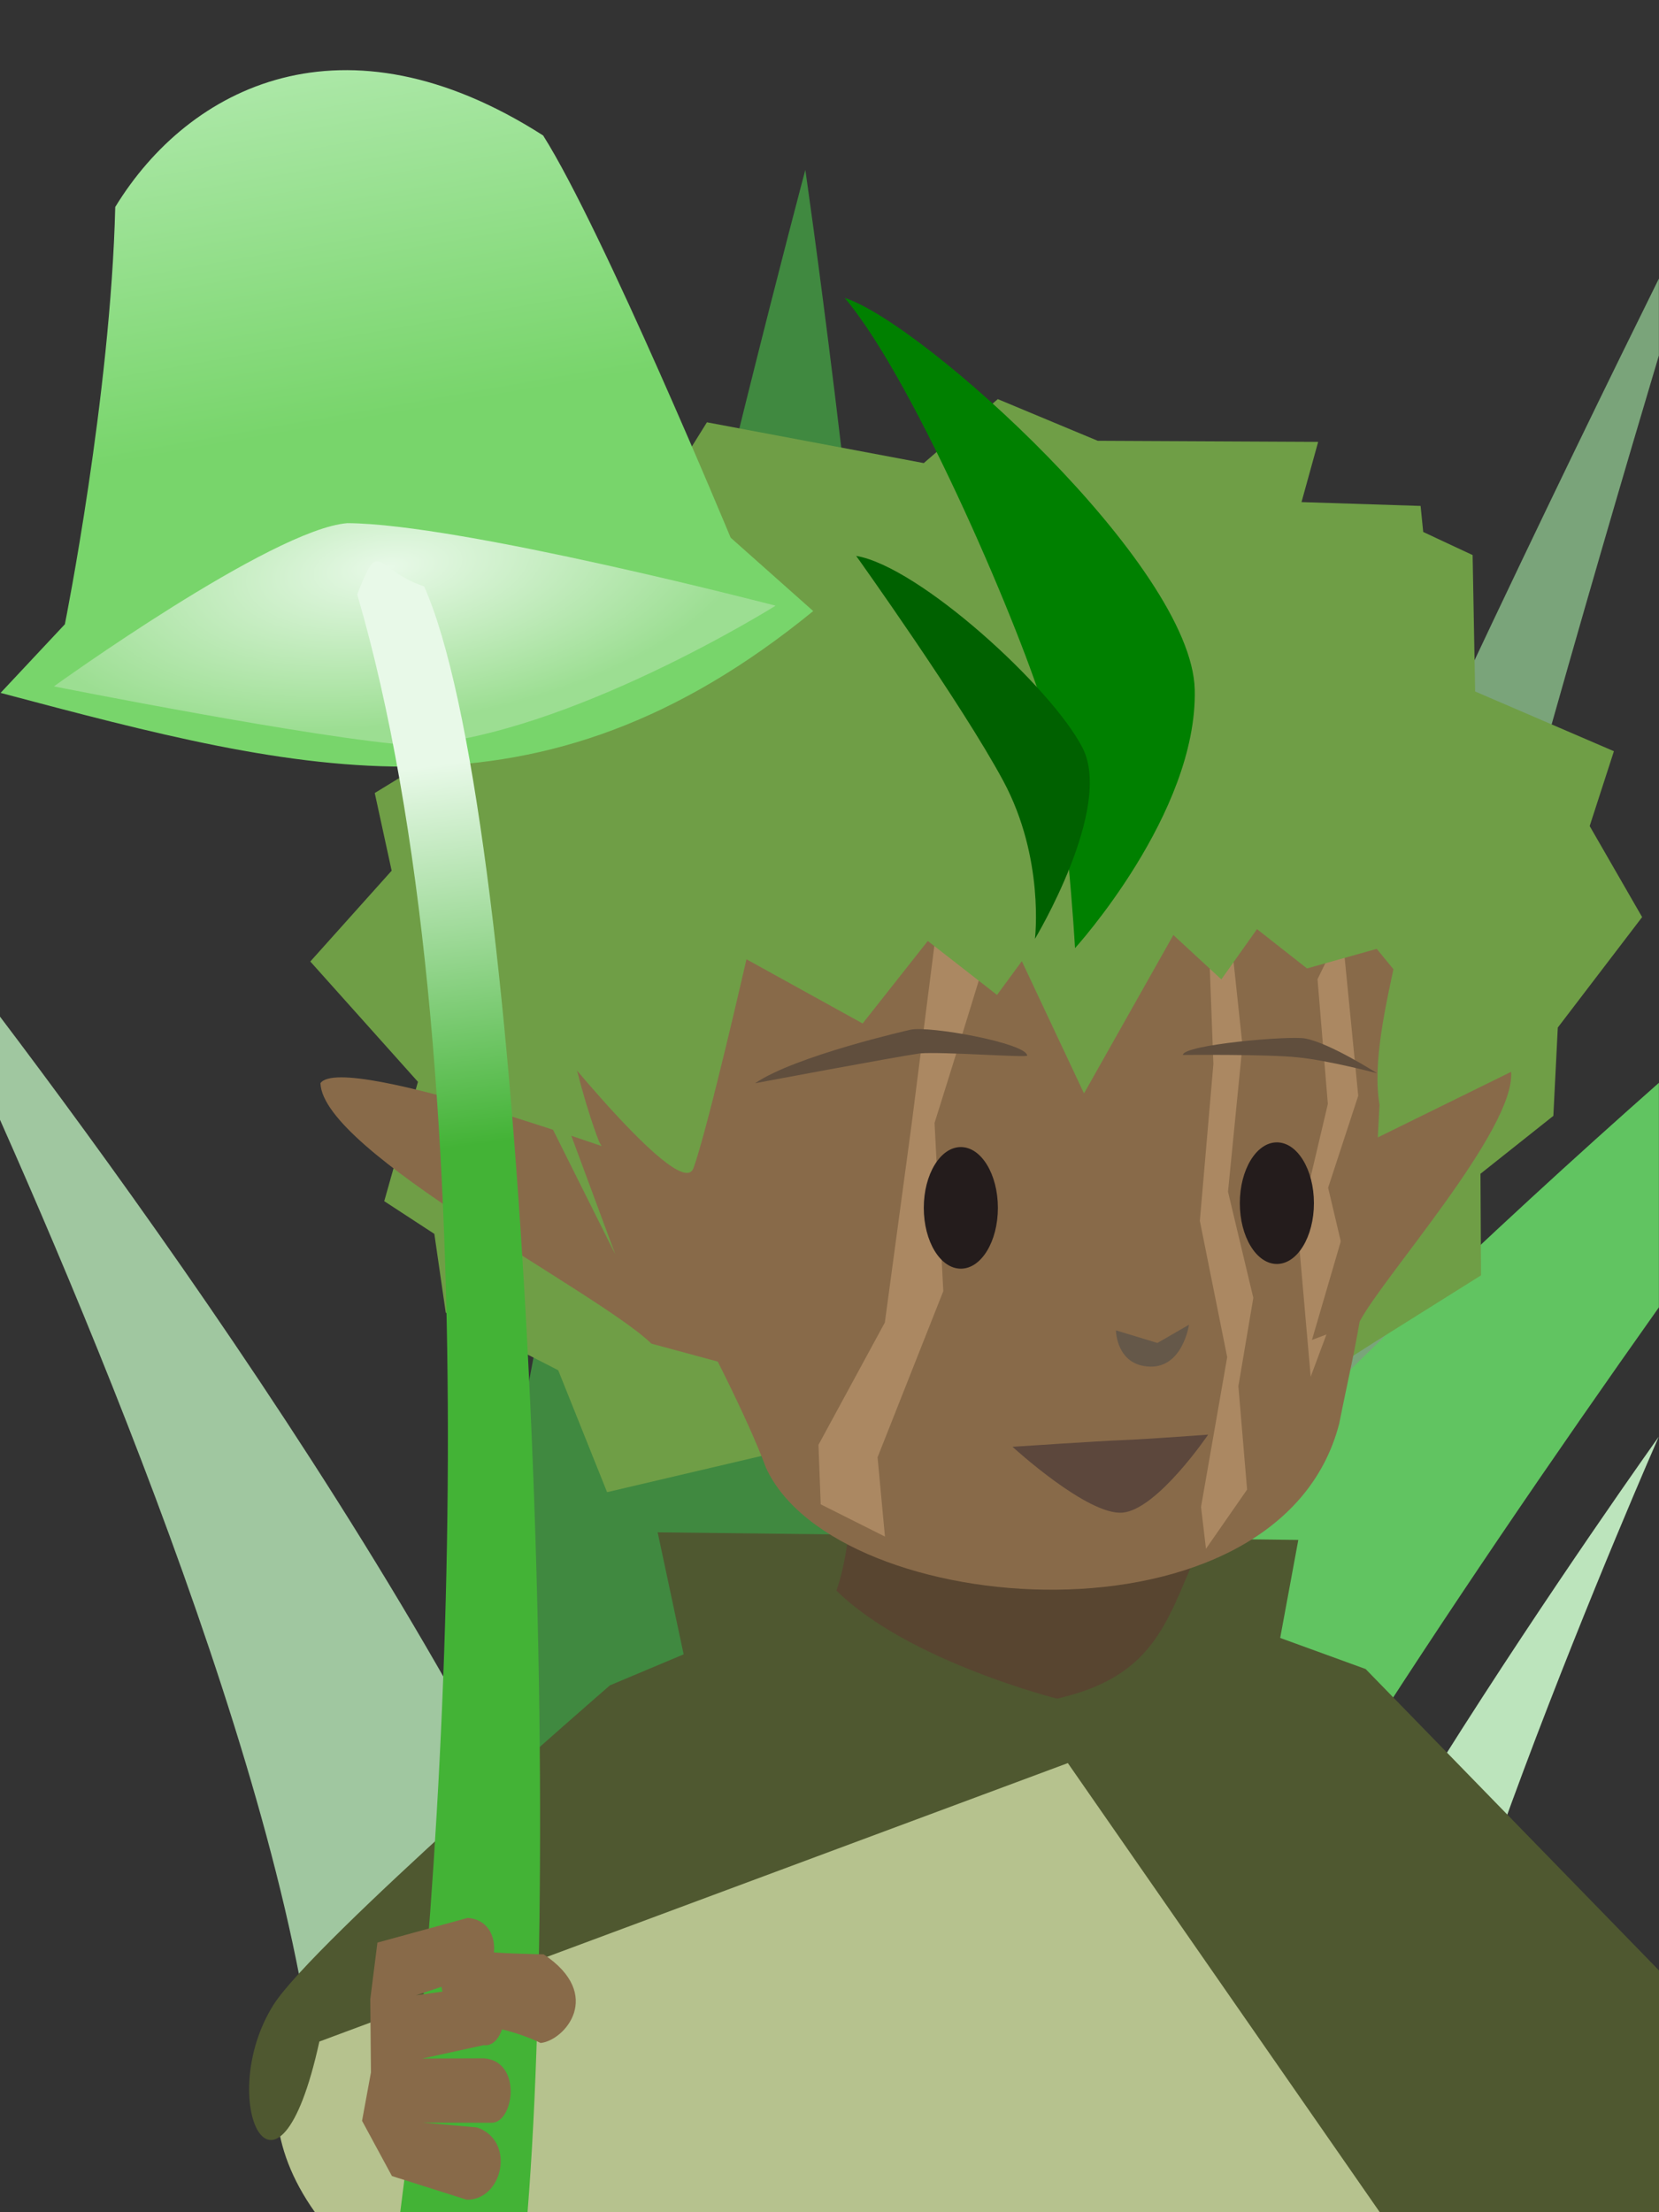 <?xml version="1.0" encoding="UTF-8"?>
<!-- Created with Inkscape (http://www.inkscape.org/) -->
<svg id="SVGRoot" width="600px" height="800px" version="1.1" viewBox="0 0 600 800" xml:space="preserve" xmlns="http://www.w3.org/2000/svg" xmlns:xlink="http://www.w3.org/1999/xlink"><rect x="0" y="0" width="600" height="800" fill="#333333" stroke="none"/><defs><linearGradient id="linearGradient14706" x1="25.97" x2="110.6" y1="94.82" y2="244.6" gradientTransform="matrix(1.097 .388 -.388 1.097 101.9 -158.6)" gradientUnits="userSpaceOnUse"><stop stop-color="#c9f2c9" offset="0"/><stop stop-color="#78d56b" offset="1"/></linearGradient><radialGradient id="radialGradient13964" cx="146.7" cy="251.6" r="101.6" gradientTransform="matrix(1.296 -.16 .069 .56 -67.18 87.55)" gradientUnits="userSpaceOnUse"><stop stop-color="#e8f9e8" offset="0"/><stop stop-color="#9cde92" offset="1"/></radialGradient><linearGradient id="linearGradient11945" x1="220.6" x2="166.1" y1="444" y2="338.6" gradientTransform="matrix(1.097 .388 -.388 1.097 101.9 -158.6)" gradientUnits="userSpaceOnUse"><stop stop-color="#43b336" offset="0"/><stop stop-color="#e8f9e8" offset="1"/></linearGradient></defs><g transform="translate(3.867 60.27)"><path d="m-3.867 307.3v37.37c50.41 113.5 125.4 301.6 114.5 395.1h126.3c-20.83-128.4-166.5-334.2-240.8-432.4z" fill="#a0c7a0" stroke-width="11.81" style="paint-order:stroke markers fill"/><path d="m596.1 40.46c-66.11 133.6-273.6 563.2-275.3 699.3h127.8c-15.68-109.5 99.34-510.3 147.5-671.5z" fill="#7aa47a" stroke-width="15.83" style="paint-order:stroke markers fill"/><path d="m596.1 459.2s-156.9 219.5-158 280.5h68.01c-10.49-52 89.97-280.5 89.97-280.5z" fill="#bce4bc" stroke-width="7.1" style="paint-order:stroke markers fill"/><path d="m287.4 1.129s-138.7 519-136.4 738.6h167.4c41.77-241.4-31.02-738.6-31.02-738.6z" fill="#408940" stroke-width="25.85" style="paint-order:stroke markers fill"/><path d="m596.1 331.3c-120.5 106.5-279.2 262.8-357.3 408.4h153.2c45.4-95.2 128.9-221 204.1-327.2z" fill="#61c461" stroke-width="16.41" style="paint-order:stroke markers fill"/></g><g><path d="m246.3 623.7c0-1e-5 -200 81.23-132.4 176.3h421.4c68.64-103.5-43.6-124.6-80.01-175.4l-209-0.898z" fill="#b6c28e" style="paint-order:stroke markers fill"/><path d="m297.1 577.3-76.5 32.16s-107.2 92.82-121.6 115.4c-21.69 34.18 1.177 83.59 16.5 13.42l270.7-100.7 112.8 162.4h101v-87.41l-106.1-109-49.27-17.93-147.5-8.332z" fill="#4f5830" style="paint-order:stroke markers fill"/><path d="m257.5 646.4-19.65-92.27 231.7 2.75-13.04 70.52z" fill="#4f5830" style="paint-order:stroke markers fill"/><path d="m415.3 509.7c-0.481 42.86 17.44 52.12 17.44 52.12-11 25.58-15.9 44.56-50.44 52.46 0 0-54.06-13.61-79.81-39.1 14.65-39.65-0.811-169.5-0.811-169.5z" fill="#584530" style="paint-order:stroke markers fill"/><path d="m397 159.4 79.73 0.393-6.021 21.78 43.07 1.386 0.945 9.419 17.87 8.351 0.908 49.33 50.19 21.6-8.764 27.06 18.97 32.93-30.5 39.94-1.608 31.94-26.36 20.94 0.204 36.73-38.45 24.11-24.28 15.48-194.7 25.06-58.65 13.76-17.67-44.09-40.68-20.83-4.12-28.48-18.12-11.83 12.19-43.16-38.93-43.51 29.42-32.84-6.112-28.09 42.7-26.16 0.694-45.36 41.47-5.912 35.27-56.63 78.43 14.75 26.77-23.13z" fill="#6f9e46" style="paint-order:stroke markers fill"/><path d="m235.3 420.7s-111.1-40.66-119.4-29c0.742 24.91 100.7 75.66 119.7 94.2l35.81 9.693z" fill="#886a49" style="paint-order:stroke markers fill"/><path d="m498.9 399.8c-3.389 70.21-8.054 82.25-14.55 115-21.57 83.59-181.9 71.27-207.3 16.04-13.51-36.42-60.39-118-60.39-118s-85.35-212.6 145.8-213.4c231.1-0.845 125.9 139.6 136.5 200.3z" fill="#886a49" style="paint-order:stroke markers fill"/><path d="m366.2 523.2s31.45-2.1 39.95-2.419c8.5-0.319 30.79-1.977 30.79-1.977s-18.28 26.98-30.88 28.2c-12.6 1.223-39.87-23.8-39.87-23.8z" fill="#5c473c" style="paint-order:stroke markers fill"/></g><path d="m403.6 481.1 15 4.548 11.41-6.586s-2.22 15.61-14.27 15.14c-12.05-0.466-12.15-13.1-12.15-13.1z" fill="#494949" fill-opacity=".548" style="paint-order:stroke markers fill"/><g fill="#ab8862"><path d="m357.7 341.9c-0.677 3.659-19.71 64.19-19.71 64.19l3.166 60.83-23.77 60.08 2.667 28.67-23.23-11.66-0.816-21.51 24.01-44.24 9.708-71.89 8.699-68.32z" style="paint-order:stroke markers fill"/><path d="m437.2 341.2 1.641 43.54-4.899 56.76 9.89 49.28-9.461 54.16 1.786 15.14 14.87-21.4-3.148-37.4 5.402-31.94-9.157-38.38 5.234-52.92-5.883-55.22z" style="paint-order:stroke markers fill"/><path d="m476.5 354.1 3.735 45.12-10.82 45.91 4.611 52.73 13.74-36.84-7.431-31.51 10.89-33.25-5.921-60.17z" style="paint-order:stroke markers fill"/></g><g><path d="m495.5 412.7 51.02-25.09c1.59 20.85-46.76 74.63-54.88 90.49l-17.15 6.456z" fill="#886a49" style="paint-order:stroke markers fill"/><path d="m427.8 381.5c0.17-3.706 38.58-7.06 44.29-5.943 8.947 1.661 25.95 12.57 25.95 12.57s-17.51-4.641-28.6-5.749c-10.78-1.19-41.64-0.874-41.64-0.874z" fill="#604e3d" style="paint-order:stroke markers fill"/><path d="m371.5 381.7c-0.414-4.491-35.36-10.84-42.22-9.32 0 0-41.56 9.363-56.19 19.35 0 0 49.69-9.365 59.57-10.79 8.221-0.702 39.39 1.662 38.85 0.762z" fill="#604e3d" style="paint-order:stroke markers fill"/><path d="m188.9 362.9s56.84 73.24 61.89 59.56c5.047-13.68 19.18-75.56 19.18-75.56l42.02 23.22 23.56-29.84 25.04 19.52 8.968-12.21 22.49 47.82 32.31-57.28 17.36 16.04 12.89-18.17 18.09 14.21 25.22-7.072 19.08 23.26 17.31-100.2-37.03-65.25-193.4-14.42-95.94 41.98-35.34 125.2 49.93 99.91z" fill="#6f9e46" style="paint-order:stroke markers fill"/><path d="m196.4 48.94c21.78 34.42 67.85 145.5 67.85 145.5l29.86 26.54c-99.52 81.26-183.9 58.77-293.9 29.59l23.25-24.82s16.55-82.48 18.22-150.9c26.7-43.72 82.74-71.92 154.7-25.89z" fill="url(#linearGradient14706)" style="paint-order:stroke markers fill"/><path d="m149.5 269.6c-34.94-2.416-130-21.39-130-21.39s78.85-56.85 106.1-59.02c40.87 0.154 154.9 29.84 154.9 29.84s-74.88 47.01-131 50.57z" fill="url(#radialGradient13964)" style="paint-order:stroke markers fill"/><path d="m136.7 203c-2.237-0.237-3.908 2.622-7.5 11.97 48.5 166 33.75 447.3 15.54 585.1h46.05c12.75-158.9-1.877-508.3-37.39-588-10.02-3.323-13.83-8.744-16.7-9.049z" fill="url(#linearGradient11945)" style="paint-order:stroke markers fill"/><path d="m136.5 702.5 32.66-8.938c13.55 1.127 10.86 20.7 3.148 20.7l-21.87 7.3 22.89-3.239c13.22-0.966 10.41 22.55 1.555 21.26l-22.1 4.844 22.36-0.078c13.83 1.202 10.73 23.3 2.672 23.3l-25.02-0.057 19.72 1.748c14.11 4.832 9.34 26.33-3.735 26.14l-27.03-8.56-10.81-19.98 3.218-17.5-0.243-26.5z" fill="#886a49" style="paint-order:stroke markers fill"/><path d="m174.5 705.5c2.548 0.92 22.11 1.235 22.11 1.235 22.04 14.65 7.556 31.21-1.097 32.07 0 0-7.923-4.251-21.08-6.387-13.6-4.051-25.09-20.45 0.069-26.92z" fill="#886a49" style="paint-order:stroke markers fill"/></g><g stroke-width="6.347"><ellipse cx="461.8" cy="435.1" rx="13.4" ry="21.99" fill="#241c1c" style="paint-order:stroke markers fill"/><ellipse cx="347.5" cy="436.8" rx="13.4" ry="21.99" fill="#241c1c" style="paint-order:stroke markers fill"/><path d="m388.8 342.9s-3.252-58.08-10.69-84.67c-7.436-26.58-46.57-119.7-72.62-150.5 28.18 8.995 125.5 96.87 126.6 141.6s-43.33 93.59-43.33 93.59z" fill="#008000" style="paint-order:stroke markers fill"/><path d="m374.3 339.5s3.571-29.07-11.4-57c-14.98-27.93-53.25-81.47-53.25-81.47 22.78 3.842 70.78 47.64 81.91 69.5 11.12 21.86-17.25 68.97-17.25 68.97z" fill="#006100" style="paint-order:stroke markers fill"/></g></svg>
